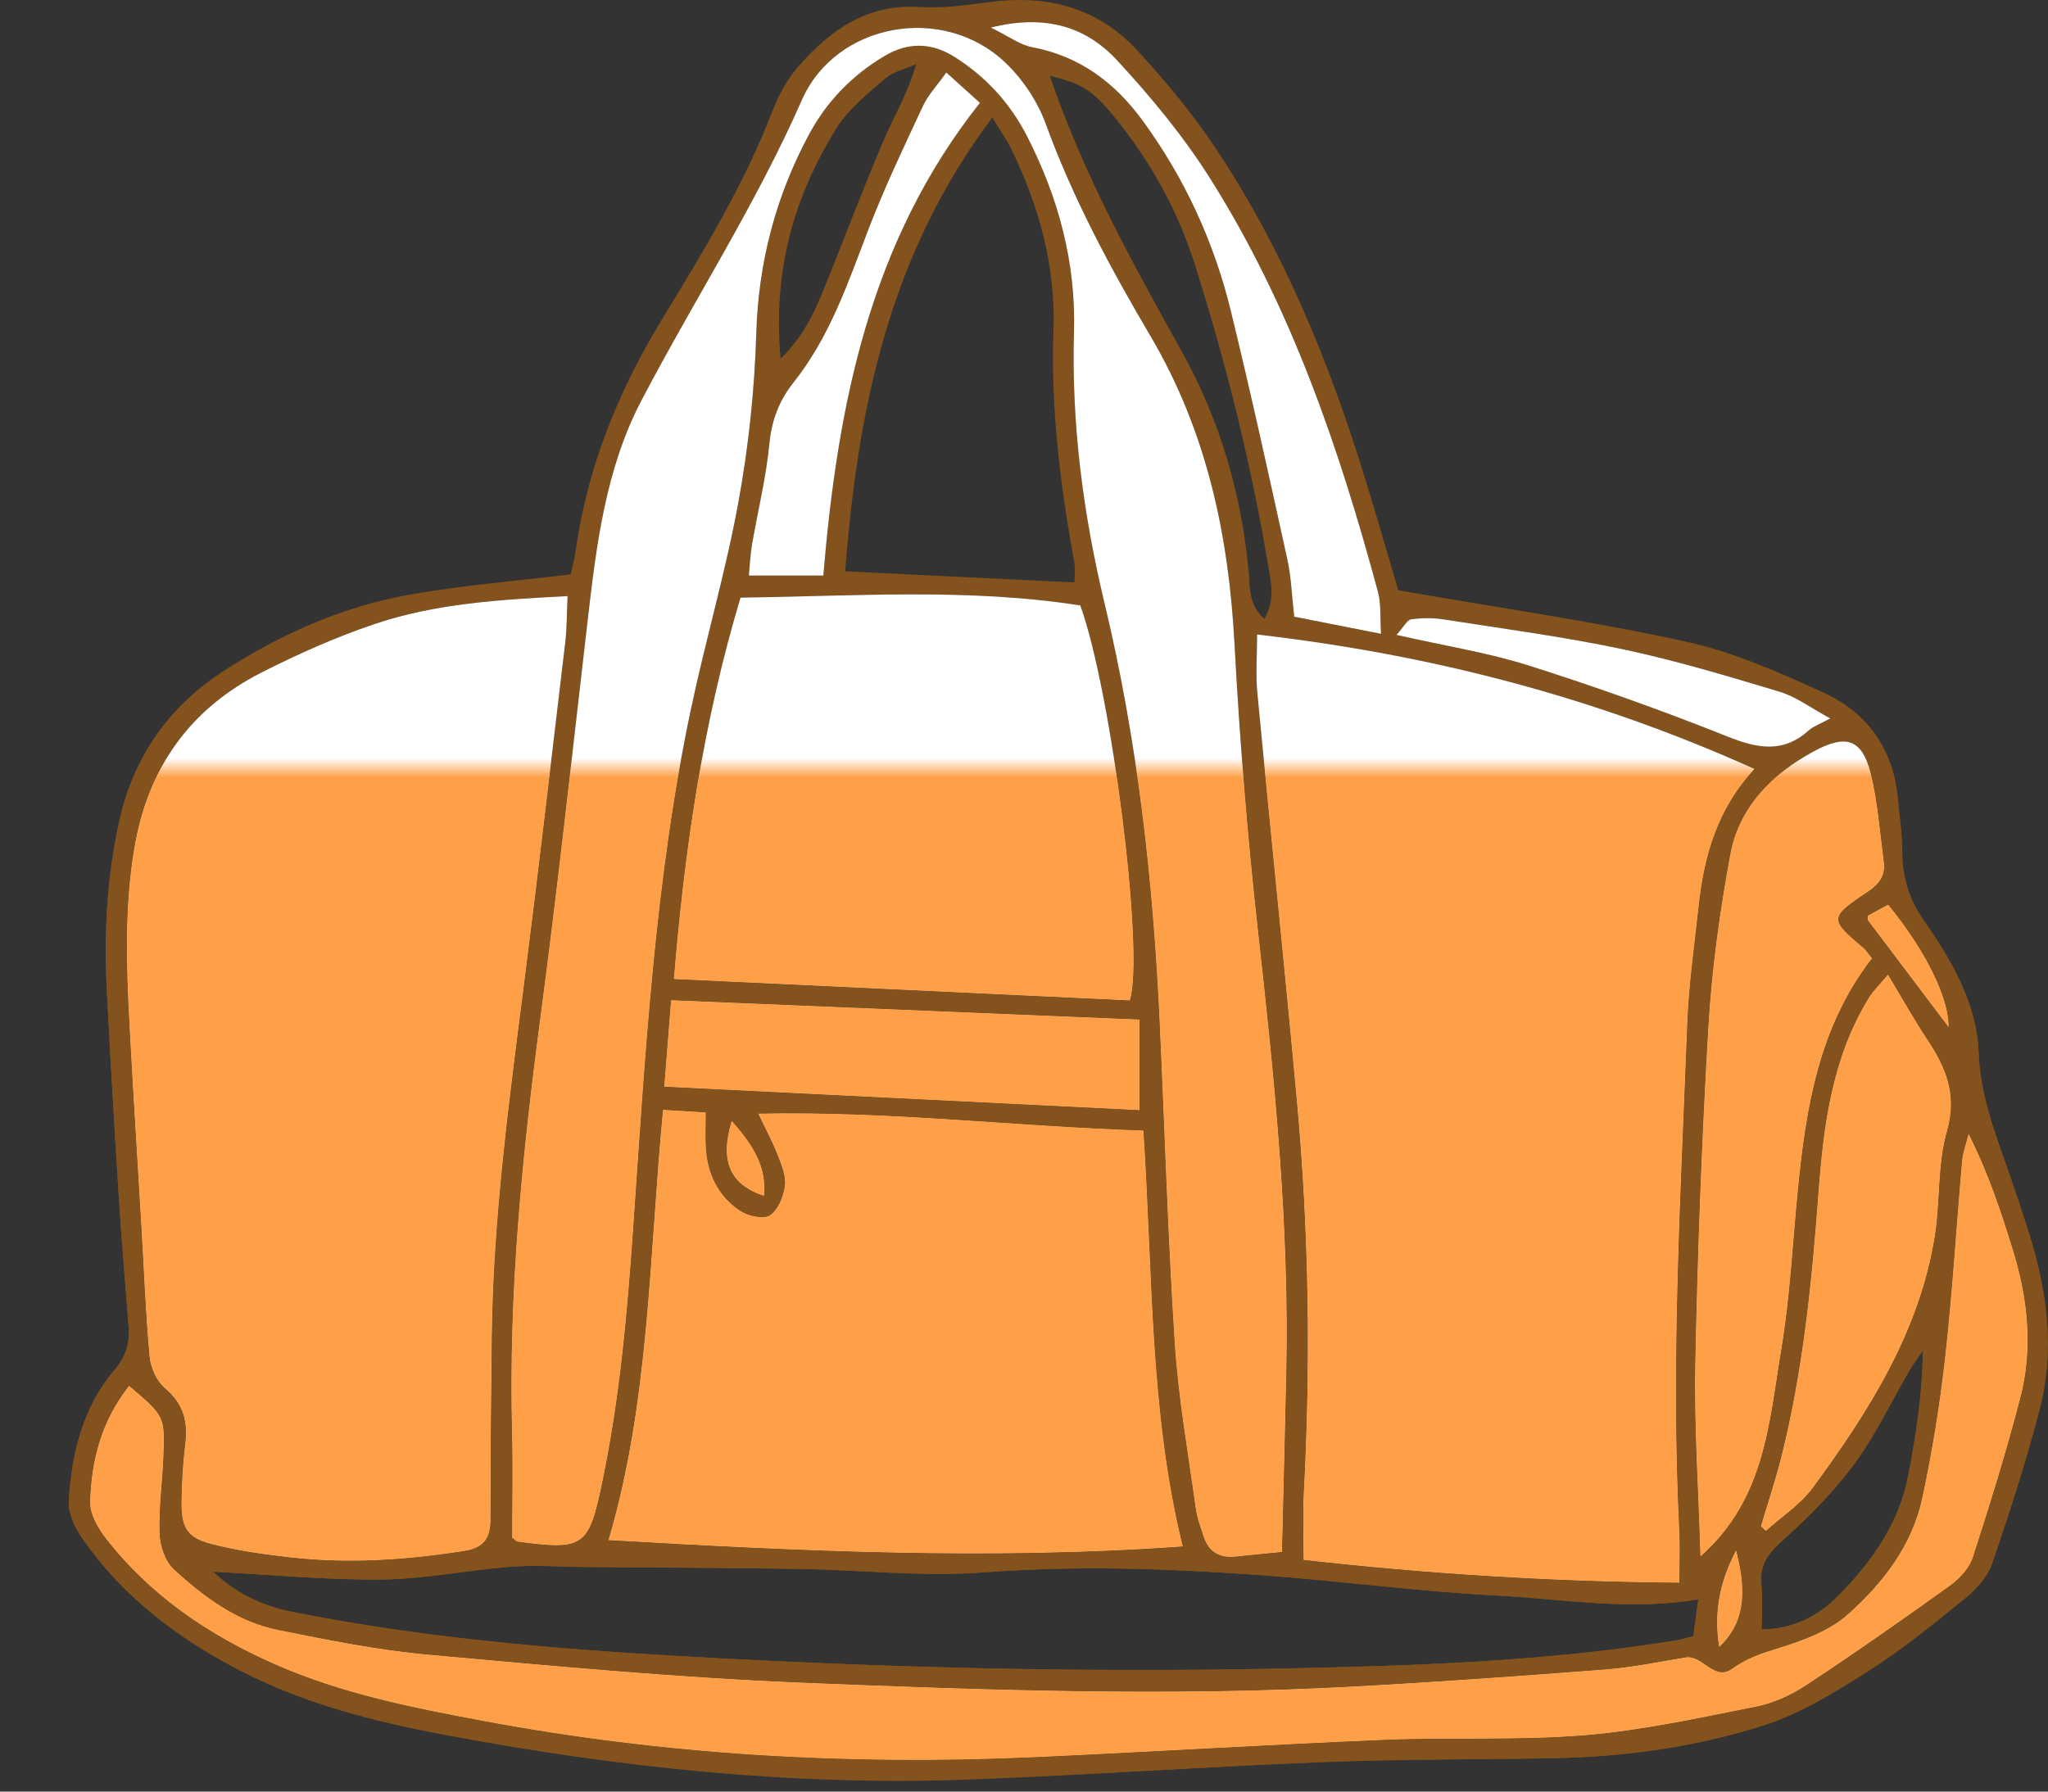 <svg width="104" height="91" viewBox="0 0 104 91" fill="none" xmlns="http://www.w3.org/2000/svg">
<rect x="0" y="0" width="104" height="91" fill="#333333" stroke="none"/>
<g clip-path="url(#clip0_1235_4389)">
<path d="M71.006 29.984C70.502 28.28 69.953 26.363 69.368 24.454C67.561 18.554 65.254 12.865 61.843 7.696C60.642 5.875 59.233 4.166 57.753 2.559C55.733 0.366 53.124 -0.292 50.197 0.112C49.035 0.272 47.847 0.429 46.687 0.356C44.026 0.187 42.152 1.536 40.54 3.378C39.973 4.024 39.532 4.837 39.222 5.644C37.774 9.416 35.672 12.842 33.59 16.265C31.374 19.912 29.823 23.757 29.232 27.986C29.172 28.411 29.055 28.827 28.982 29.172C26.166 29.518 23.416 29.73 20.716 30.22C17.352 30.829 14.247 32.216 11.379 34.066C8.571 35.878 6.785 38.415 6.052 41.734C5.423 44.583 5.275 47.444 5.425 50.333C5.605 53.838 5.815 57.342 6.037 60.845C6.177 63.033 6.364 65.22 6.533 67.406C6.598 68.248 6.382 68.915 5.794 69.612C4.195 71.503 3.634 73.838 3.493 76.248C3.457 76.859 3.797 77.579 4.162 78.11C6.203 81.072 8.983 83.183 12.146 84.826C15.467 86.551 19.053 87.454 22.698 88.135C31.476 89.776 40.322 90.729 49.266 90.386C55.218 90.159 61.164 89.74 67.116 89.503C71.003 89.348 74.896 89.374 78.787 89.306C82.444 89.243 86.065 88.752 89.534 87.644C91.411 87.045 93.169 85.963 94.849 84.894C96.588 83.789 98.201 82.474 99.804 81.171C100.368 80.713 100.931 80.084 101.159 79.418C102.051 76.814 102.901 74.189 103.59 71.524C104.349 68.594 103.967 65.669 103.084 62.806C102.716 61.608 102.313 60.419 101.898 59.236C101.239 57.355 100.553 55.536 100.476 53.455C100.385 50.969 99.099 48.771 97.695 46.759C96.931 45.664 96.603 44.562 96.598 43.269C96.594 42.332 96.451 41.395 96.359 40.459C96.118 37.989 94.792 36.186 92.617 35.187C90.351 34.148 88.015 33.114 85.597 32.586C80.834 31.544 75.996 30.851 71.003 29.981L71.006 29.984ZM85.278 80.386C78.767 80.332 72.565 79.941 66.2 79.228C66.2 77.97 66.151 76.913 66.208 75.862C66.562 69.214 66.466 62.572 65.86 55.944C65.226 49.018 64.503 42.103 63.845 35.179C63.757 34.263 63.834 33.332 63.834 32.227C72.635 33.246 80.974 35.394 89.09 39.058C87.186 41.109 86.528 43.502 86.253 46.034C86.037 48.026 85.753 50.017 85.675 52.017C85.347 60.599 84.838 69.178 85.272 77.774C85.312 78.567 85.277 79.361 85.277 80.386H85.278ZM28.822 30.278C28.775 31.258 28.785 31.943 28.706 32.619C28.02 38.402 27.349 44.185 26.611 49.962C25.849 55.927 25.041 61.888 24.97 67.915C24.932 70.985 24.903 74.057 24.905 77.127C24.905 78.081 24.615 78.607 23.572 78.773C20.646 79.234 17.716 79.432 14.77 79.103C13.405 78.95 12.03 78.757 10.703 78.412C9.515 78.103 9.208 77.579 9.221 76.341C9.23 75.34 9.287 74.333 9.411 73.341C9.554 72.197 9.312 71.292 8.379 70.507C7.961 70.156 7.653 69.481 7.601 68.923C7.394 66.682 7.31 64.428 7.176 62.178C6.977 58.803 6.756 55.427 6.577 52.05C6.416 49.046 6.315 46.057 6.827 43.051C7.521 38.968 9.655 35.996 13.303 34.144C15.14 33.212 17.043 32.365 18.993 31.704C22.092 30.655 25.338 30.457 28.822 30.276V30.278ZM26.013 78.099C26.013 76.383 26.053 74.578 26.006 72.775C25.818 65.726 26.507 58.748 27.433 51.77C28.332 44.996 29.068 38.201 29.854 31.412C30.296 27.599 30.772 23.777 32.578 20.329C35.252 15.224 38.392 10.374 40.724 5.072C42.446 1.157 47.898 0.163 51.063 3.186C51.939 4.023 52.69 5.148 53.104 6.286C54.487 10.082 56.393 13.62 58.426 17.071C61.282 21.922 62.391 27.156 62.69 32.69C62.953 37.574 63.343 42.455 63.886 47.316C64.723 54.803 65.486 62.287 65.317 69.836C65.251 72.827 65.171 75.816 65.098 78.822C64.207 78.911 63.465 78.989 62.722 79.06C61.931 79.138 61.378 78.822 61.13 78.052C60.975 77.576 60.792 77.096 60.724 76.606C60.34 73.812 59.84 71.024 59.658 68.215C59.305 62.77 59.144 57.313 58.891 51.861C58.557 44.707 57.766 37.614 56.089 30.632C55.002 26.106 54.404 21.519 54.539 16.84C54.64 13.323 53.744 10.006 52.136 6.882C51.284 5.228 50.066 3.901 48.492 2.902C47.319 2.158 46.132 2.125 44.937 2.832C43.28 3.813 41.98 5.15 41.07 6.851C39.386 10.001 38.517 13.333 38.406 16.934C38.319 19.805 38.01 22.695 37.496 25.52C36.858 29.03 35.842 32.469 35.1 35.962C33.246 44.704 32.763 53.606 32.145 62.487C31.85 66.747 31.47 70.987 30.605 75.173C29.9 78.584 29.685 78.753 26.273 78.297C26.219 78.29 26.174 78.222 26.015 78.097L26.013 78.099ZM30.901 78.224C32.989 71.139 32.956 63.78 33.668 56.377C34.466 56.426 35.122 56.465 35.833 56.509C35.833 57.196 35.805 57.752 35.837 58.304C35.919 59.63 36.465 60.759 37.563 61.496C37.971 61.771 38.767 61.953 39.095 61.735C39.518 61.456 39.799 60.751 39.861 60.197C39.918 59.677 39.654 59.098 39.451 58.577C39.209 57.953 38.884 57.36 38.507 56.571C45.142 56.431 51.53 57.214 58.057 57.43C58.54 64.622 58.366 71.695 60.056 78.545C50.212 79.249 40.641 78.783 30.898 78.225L30.901 78.224ZM54.861 30.754C56.44 35.109 58.137 48.463 57.37 50.812C49.732 50.453 42.064 50.092 34.222 49.723C34.767 43.12 35.694 36.726 37.602 30.354C43.431 30.281 49.169 29.86 54.861 30.754ZM6.557 70.392C8.358 71.93 8.374 71.932 8.298 73.951C8.247 75.264 8.056 76.576 8.101 77.883C8.122 78.508 8.382 79.299 8.821 79.704C10.347 81.112 12.037 82.371 14.125 82.792C16.643 83.299 19.178 83.812 21.731 84.044C28.039 84.616 34.354 85.207 40.678 85.466C50.02 85.848 59.375 86.171 68.726 85.664C72.985 85.433 77.24 85.13 81.492 84.8C82.864 84.694 84.224 84.415 85.584 84.187C86.477 84.038 87.036 85.433 87.981 84.749C88.707 84.222 89.482 83.971 90.327 83.71C91.557 83.33 92.883 82.846 93.821 82.015C95.611 80.43 97.105 78.493 97.621 76.081C98.132 73.698 98.52 71.279 98.79 68.857C99.155 65.57 99.35 62.265 99.641 58.97C99.682 58.509 99.857 58.06 99.971 57.605C100.962 59.563 101.629 61.566 102.244 63.584C102.99 66.025 103.239 68.527 102.59 71.013C101.88 73.737 101.047 76.43 100.176 79.109C99.997 79.658 99.503 80.188 99.017 80.537C96.625 82.256 94.212 83.947 91.754 85.568C90.982 86.077 90.078 86.499 89.18 86.678C86.294 87.251 83.398 87.89 80.475 88.132C77.105 88.411 73.697 88.224 70.312 88.364C64.357 88.611 58.408 88.981 52.453 89.248C43.077 89.668 33.761 89.129 24.524 87.402C20.945 86.733 17.378 86.025 14.018 84.551C10.631 83.066 7.635 81.049 5.353 78.1C4.957 77.589 4.564 76.882 4.581 76.278C4.645 74.193 5.132 72.198 6.559 70.389L6.557 70.392ZM85.988 83.11C85.641 83.196 85.405 83.271 85.163 83.312C78.458 84.413 71.679 84.615 64.913 84.753C54.749 84.961 44.589 84.699 34.435 84.114C27.852 83.734 21.305 83.165 14.83 81.869C13.285 81.561 11.98 80.927 10.823 79.832C13.775 79.983 16.587 80.259 19.395 80.228C21.572 80.204 23.743 79.748 25.924 79.579C27.165 79.483 28.423 79.582 29.672 79.592C33.309 79.623 36.947 79.632 40.582 79.689C43.715 79.739 46.866 80.1 49.973 79.865C54.685 79.505 59.365 79.671 64.05 80.007C68.046 80.293 72.023 80.839 76.022 81.042C79.371 81.211 82.719 81.833 86.245 81.234C86.149 81.926 86.068 82.517 85.987 83.11H85.988ZM95.059 48.677C92.345 52.184 91.702 56.314 91.291 60.517C91.029 63.194 90.901 65.895 90.457 68.543C89.838 72.236 89.651 76.144 86.356 79.047C86.256 75.681 86.027 72.445 86.094 69.218C86.209 63.524 86.421 57.83 86.759 52.144C86.932 49.22 87.335 46.292 87.87 43.41C88.319 40.993 89.968 39.328 92.097 38.168C93.759 37.262 94.575 37.539 95.005 39.32C95.356 40.771 95.462 42.28 95.66 43.766C95.751 44.457 95.447 44.892 94.844 45.293C92.872 46.611 92.891 46.684 94.651 48.175C94.745 48.255 94.81 48.367 95.062 48.677H95.059ZM50.394 5.97C50.862 6.744 51.151 7.147 51.364 7.587C52.774 10.503 53.618 13.565 53.497 16.822C53.351 20.789 53.852 24.688 54.555 28.576C54.615 28.912 54.563 29.267 54.563 29.584C50.638 29.394 46.855 29.211 42.919 29.019C43.562 20.736 45.147 12.943 50.394 5.97ZM89.674 77.754C89.591 77.678 89.508 77.602 89.425 77.525C89.775 76.344 90.168 75.175 90.467 73.981C91.564 69.591 92.01 65.111 92.345 60.611C92.6 57.167 93.029 53.744 94.893 50.706C95.129 50.323 95.467 50.001 95.873 49.509C96.617 50.743 97.194 51.782 97.847 52.768C98.803 54.209 99.404 55.586 98.866 57.462C98.374 59.18 98.531 61.071 98.239 62.858C97.446 67.694 94.887 71.711 92.058 75.563C91.43 76.417 90.478 77.031 89.675 77.754H89.674ZM34.079 50.807C42.093 51.138 49.882 51.462 57.859 51.791V56.382C49.854 55.987 41.85 55.593 33.735 55.191C33.85 53.736 33.951 52.448 34.079 50.807ZM65.722 31.324C65.598 30.26 65.571 29.321 65.373 28.418C64.448 24.206 63.527 19.992 62.505 15.802C61.651 12.304 60.169 9.073 58.038 6.147C56.614 4.195 54.831 2.855 52.404 2.398C51.801 2.284 51.255 1.864 50.312 1.402C53.133 0.701 55.176 1.391 56.723 3.061C58.457 4.932 60.109 6.934 61.466 9.088C65.543 15.558 67.994 22.724 69.973 30.06C70.14 30.683 70.075 31.366 70.13 32.195C68.478 31.868 67.088 31.595 65.722 31.326V31.324ZM49.76 5.223C44.154 12.295 42.537 20.576 41.806 29.233H38.026C38.083 28.657 38.099 28.165 38.182 27.685C38.48 25.96 38.905 24.249 39.071 22.513C39.185 21.327 39.584 20.318 40.282 19.441C42.113 17.141 43.039 14.426 44.065 11.734C44.887 9.577 45.886 7.486 46.861 5.39C47.132 4.809 47.6 4.318 48.052 3.681C48.733 4.296 49.224 4.739 49.758 5.222L49.76 5.223ZM53.309 3.847C54.927 4.245 55.473 4.572 56.58 5.928C58.423 8.186 59.82 10.711 60.693 13.484C62.292 18.564 63.577 23.728 64.443 28.986C64.568 29.74 64.729 30.538 64.203 31.438C63.384 30.683 63.484 29.839 63.414 29.084C63.046 25.101 61.962 21.359 60.005 17.841C57.511 13.357 55.017 8.865 53.309 3.846V3.847ZM70.912 32.248C71.284 31.837 71.45 31.485 71.659 31.456C72.209 31.379 72.787 31.378 73.335 31.464C76.369 31.938 79.419 32.341 82.42 32.978C85.106 33.548 87.748 34.344 90.379 35.137C91.213 35.389 91.952 35.954 92.943 36.489C92.381 36.795 92.072 36.896 91.853 37.094C90.548 38.271 89.25 38.019 87.727 37.411C84.412 36.089 81.042 34.887 77.641 33.806C75.569 33.148 73.397 32.811 70.912 32.247V32.248ZM89.459 82.759C89.459 81.957 89.523 81.205 89.445 80.469C89.329 79.395 89.882 78.815 90.636 78.139C91.932 76.978 93.174 75.707 94.199 74.307C95.267 72.848 96.047 71.18 96.965 69.609C97.168 69.261 97.417 68.938 97.642 68.603C97.626 70.806 97.296 72.891 96.9 74.963C96.433 77.4 95.038 79.341 93.348 81.057C92.326 82.095 91.045 82.756 89.459 82.759ZM39.641 18.223C39.23 13.718 40.337 9.98 42.457 6.544C43.065 5.561 44.038 4.781 44.931 4.006C45.356 3.638 45.985 3.501 46.521 3.261C46.11 4.726 45.404 5.884 44.877 7.119C43.843 9.538 42.919 12.002 41.933 14.441C41.424 15.7 40.912 16.962 39.641 18.221V18.223ZM95.881 45.955C97.833 48.347 98.959 50.705 98.951 52.165C97.615 50.396 96.232 48.567 94.854 46.736C94.828 46.702 94.859 46.625 94.869 46.502C95.158 46.346 95.478 46.172 95.881 45.955ZM88.161 78.757C88.764 81.054 88.51 82.511 87.303 83.653C87.027 81.9 87.313 80.383 88.161 78.757ZM37.157 56.939C38.208 58.129 38.941 59.222 38.793 60.737C37.081 60.18 36.535 58.985 37.157 56.939Z" fill="#84521D"/>
<path d="M85.279 80.385C85.279 79.362 85.313 78.566 85.274 77.773C84.84 69.178 85.349 60.599 85.677 52.016C85.754 50.018 86.04 48.025 86.256 46.033C86.529 43.501 87.188 41.106 89.093 39.058C80.975 35.393 72.635 33.245 63.836 32.227C63.836 33.331 63.761 34.262 63.847 35.178C64.504 42.102 65.227 49.017 65.862 55.943C66.47 62.571 66.564 69.212 66.21 75.861C66.155 76.912 66.202 77.969 66.202 79.227C72.567 79.94 78.769 80.332 85.281 80.385H85.279Z" fill="white"/>
<path d="M28.823 30.277C25.339 30.458 22.093 30.656 18.994 31.705C17.044 32.367 15.141 33.213 13.303 34.145C9.655 35.997 7.523 38.968 6.828 43.053C6.318 46.056 6.418 49.047 6.578 52.051C6.758 55.428 6.977 58.804 7.177 62.179C7.31 64.428 7.395 66.683 7.601 68.924C7.653 69.482 7.962 70.157 8.38 70.508C9.312 71.293 9.555 72.198 9.412 73.341C9.288 74.334 9.231 75.341 9.221 76.342C9.208 77.578 9.516 78.105 10.703 78.413C12.029 78.758 13.404 78.951 14.771 79.104C17.717 79.433 20.646 79.235 23.573 78.774C24.616 78.61 24.907 78.083 24.905 77.128C24.904 74.058 24.933 70.986 24.971 67.916C25.042 61.889 25.85 55.928 26.612 49.963C27.349 44.186 28.019 38.403 28.706 32.62C28.786 31.944 28.778 31.259 28.823 30.279V30.277Z" fill="white"/>
<path d="M26.013 78.099C26.173 78.225 26.218 78.292 26.272 78.299C29.686 78.753 29.9 78.586 30.604 75.175C31.468 70.987 31.849 66.747 32.144 62.489C32.762 53.608 33.245 44.705 35.099 35.964C35.84 32.469 36.855 29.03 37.495 25.521C38.011 22.696 38.319 19.806 38.405 16.936C38.514 13.334 39.385 10.002 41.069 6.853C41.979 5.152 43.277 3.815 44.936 2.834C46.13 2.127 47.318 2.158 48.491 2.903C50.064 3.902 51.283 5.23 52.135 6.883C53.743 10.006 54.639 13.325 54.538 16.842C54.403 21.52 55.003 26.108 56.088 30.634C57.765 37.616 58.556 44.709 58.889 51.863C59.143 57.315 59.304 62.772 59.657 68.217C59.839 71.026 60.339 73.813 60.722 76.607C60.789 77.1 60.974 77.577 61.129 78.053C61.377 78.823 61.928 79.14 62.721 79.062C63.464 78.989 64.206 78.913 65.097 78.823C65.17 75.818 65.25 72.829 65.316 69.838C65.485 62.291 64.722 54.806 63.885 47.318C63.342 42.459 62.952 37.575 62.689 32.692C62.39 27.157 61.281 21.923 58.425 17.072C56.392 13.622 54.486 10.085 53.103 6.287C52.689 5.15 51.94 4.026 51.062 3.188C47.897 0.164 42.445 1.159 40.722 5.074C38.391 10.376 35.251 15.225 32.577 20.331C30.77 23.778 30.295 27.602 29.853 31.414C29.065 38.202 28.331 44.998 27.432 51.772C26.507 58.748 25.817 65.728 26.005 72.777C26.054 74.58 26.012 76.386 26.012 78.1L26.013 78.099Z" fill="white"/>
<path d="M30.901 78.223C40.645 78.78 50.216 79.246 60.06 78.543C58.37 71.694 58.544 64.619 58.061 57.428C51.533 57.213 45.146 56.43 38.511 56.568C38.888 57.358 39.213 57.951 39.455 58.575C39.657 59.096 39.922 59.674 39.865 60.194C39.803 60.747 39.522 61.453 39.099 61.733C38.771 61.949 37.975 61.768 37.567 61.494C36.468 60.756 35.922 59.627 35.841 58.302C35.807 57.749 35.836 57.194 35.836 56.507C35.128 56.464 34.471 56.424 33.672 56.375C32.96 63.776 32.993 71.137 30.905 78.221L30.901 78.223Z" fill="white"/>
<path d="M54.861 30.753C49.169 29.858 43.43 30.281 37.603 30.354C35.695 36.727 34.767 43.119 34.223 49.723C42.065 50.092 49.735 50.452 57.37 50.811C58.137 48.462 56.441 35.109 54.861 30.753Z" fill="white"/>
<path d="M6.558 70.392C5.131 72.203 4.644 74.196 4.58 76.281C4.562 76.885 4.956 77.591 5.352 78.103C7.633 81.053 10.63 83.069 14.016 84.554C17.378 86.028 20.945 86.736 24.523 87.405C33.76 89.132 43.075 89.671 52.451 89.251C58.405 88.983 64.356 88.614 70.311 88.367C73.698 88.227 77.103 88.412 80.474 88.135C83.397 87.892 86.293 87.254 89.179 86.681C90.079 86.502 90.982 86.08 91.752 85.571C94.211 83.95 96.624 82.259 99.016 80.54C99.502 80.191 99.996 79.661 100.175 79.112C101.044 76.433 101.878 73.74 102.589 71.016C103.238 68.53 102.989 66.028 102.243 63.587C101.627 61.569 100.959 59.566 99.97 57.608C99.856 58.063 99.681 58.512 99.64 58.973C99.349 62.267 99.154 65.573 98.788 68.86C98.519 71.282 98.13 73.701 97.62 76.084C97.103 78.498 95.61 80.433 93.819 82.018C92.882 82.848 91.556 83.332 90.326 83.713C89.481 83.974 88.706 84.224 87.979 84.752C87.035 85.438 86.478 84.041 85.582 84.19C84.222 84.418 82.862 84.697 81.491 84.803C77.238 85.132 72.984 85.436 68.725 85.667C59.374 86.174 50.019 85.85 40.677 85.469C34.351 85.21 28.036 84.619 21.73 84.047C19.177 83.815 16.642 83.302 14.124 82.795C12.036 82.374 10.347 81.115 8.82 79.707C8.381 79.302 8.121 78.511 8.1 77.885C8.054 76.579 8.248 75.265 8.296 73.954C8.373 71.933 8.357 71.933 6.556 70.395L6.558 70.392Z" fill="white"/>
<path d="M95.059 48.677C94.808 48.367 94.743 48.254 94.648 48.175C92.888 46.685 92.869 46.61 94.842 45.293C95.445 44.89 95.749 44.456 95.657 43.766C95.461 42.279 95.354 40.77 95.003 39.32C94.572 37.539 93.756 37.261 92.094 38.168C89.967 39.328 88.316 40.991 87.867 43.41C87.333 46.292 86.93 49.219 86.756 52.144C86.42 57.828 86.207 63.523 86.091 69.217C86.026 72.445 86.254 75.679 86.353 79.047C89.648 76.144 89.835 72.234 90.454 68.543C90.898 65.895 91.026 63.195 91.288 60.516C91.699 56.314 92.343 52.184 95.056 48.677H95.059Z" fill="white"/>
<path d="M89.674 77.754C90.477 77.03 91.431 76.415 92.056 75.563C94.884 71.711 97.443 67.694 98.238 62.857C98.53 61.07 98.373 59.178 98.865 57.462C99.403 55.586 98.802 54.209 97.846 52.768C97.191 51.782 96.616 50.743 95.872 49.509C95.464 50.001 95.126 50.321 94.892 50.706C93.03 53.744 92.601 57.165 92.344 60.611C92.009 65.111 91.564 69.591 90.466 73.98C90.167 75.174 89.773 76.344 89.424 77.525C89.507 77.601 89.59 77.678 89.673 77.754H89.674Z" fill="white"/>
<path d="M34.08 50.807C33.95 52.447 33.849 53.736 33.735 55.191C41.85 55.592 49.856 55.987 57.859 56.382V51.791C49.883 51.461 42.094 51.138 34.08 50.807Z" fill="white"/>
<path d="M65.722 31.324C67.089 31.593 68.48 31.868 70.131 32.193C70.077 31.364 70.142 30.68 69.973 30.058C67.994 22.722 65.544 15.556 61.467 9.086C60.11 6.932 58.456 4.93 56.723 3.059C55.176 1.389 53.134 0.698 50.313 1.4C51.255 1.862 51.801 2.282 52.404 2.396C54.83 2.854 56.614 4.193 58.038 6.145C60.17 9.071 61.652 12.302 62.505 15.8C63.527 19.989 64.448 24.203 65.373 28.416C65.571 29.317 65.6 30.258 65.722 31.322V31.324Z" fill="white"/>
<path d="M49.761 5.223C49.226 4.74 48.734 4.297 48.054 3.683C47.603 4.319 47.135 4.81 46.863 5.392C45.888 7.487 44.889 9.578 44.067 11.735C43.04 14.427 42.115 17.142 40.284 19.442C39.585 20.319 39.187 21.328 39.073 22.514C38.906 24.25 38.48 25.961 38.184 27.686C38.102 28.166 38.084 28.658 38.028 29.235H41.808C42.539 20.578 44.156 12.294 49.762 5.224L49.761 5.223Z" fill="white"/>
<path d="M70.913 32.248C73.399 32.812 75.572 33.15 77.642 33.808C81.044 34.888 84.415 36.09 87.728 37.413C89.249 38.02 90.549 38.272 91.853 37.096C92.073 36.898 92.382 36.797 92.944 36.49C91.953 35.956 91.213 35.39 90.38 35.138C87.747 34.344 85.107 33.55 82.421 32.979C79.419 32.343 76.369 31.94 73.335 31.465C72.786 31.379 72.208 31.381 71.66 31.457C71.451 31.486 71.287 31.837 70.913 32.25V32.248Z" fill="white"/>
<path d="M95.882 45.954C95.479 46.172 95.157 46.346 94.869 46.502C94.859 46.625 94.83 46.701 94.855 46.736C96.233 48.568 97.614 50.395 98.951 52.165C98.961 50.704 97.835 48.347 95.882 45.954Z" fill="white"/>
<path d="M88.161 78.756C87.313 80.38 87.027 81.899 87.303 83.652C88.511 82.51 88.764 81.055 88.161 78.756Z" fill="white"/>
<path d="M37.158 56.94C36.535 58.985 37.081 60.18 38.794 60.738C38.942 59.222 38.209 58.127 37.158 56.94Z" fill="white"/>
</g>
<mask id="mask0_1235_4389" style="mask-type:alpha" maskUnits="userSpaceOnUse" x="0" y="39" width="104" height="51">
<rect y="39" width="104" height="51" fill="#D9D9D9"/>
</mask>
<g mask="url(#mask0_1235_4389)">
<g clip-path="url(#clip1_1235_4389)">
<path d="M71.006 29.984C70.502 28.28 69.953 26.363 69.368 24.454C67.561 18.554 65.254 12.865 61.843 7.696C60.642 5.875 59.233 4.166 57.753 2.559C55.733 0.366 53.124 -0.292 50.197 0.112C49.035 0.272 47.847 0.429 46.687 0.356C44.026 0.187 42.152 1.536 40.54 3.378C39.973 4.024 39.532 4.837 39.222 5.644C37.774 9.416 35.672 12.842 33.59 16.265C31.374 19.912 29.823 23.757 29.232 27.986C29.172 28.411 29.055 28.827 28.982 29.172C26.166 29.518 23.416 29.73 20.716 30.22C17.352 30.829 14.247 32.216 11.379 34.066C8.571 35.878 6.785 38.415 6.052 41.734C5.423 44.583 5.275 47.444 5.425 50.333C5.605 53.838 5.815 57.342 6.037 60.845C6.177 63.033 6.364 65.22 6.533 67.406C6.598 68.248 6.382 68.915 5.794 69.612C4.195 71.503 3.634 73.838 3.493 76.248C3.457 76.859 3.797 77.579 4.162 78.11C6.203 81.072 8.983 83.183 12.146 84.826C15.467 86.551 19.053 87.454 22.698 88.135C31.476 89.776 40.322 90.729 49.266 90.386C55.218 90.159 61.164 89.74 67.116 89.503C71.003 89.348 74.896 89.374 78.787 89.306C82.444 89.243 86.065 88.752 89.534 87.644C91.411 87.045 93.169 85.963 94.849 84.894C96.588 83.789 98.201 82.474 99.804 81.171C100.368 80.713 100.931 80.084 101.159 79.418C102.051 76.814 102.901 74.189 103.59 71.524C104.349 68.594 103.967 65.669 103.084 62.806C102.716 61.608 102.313 60.419 101.898 59.236C101.239 57.355 100.553 55.536 100.476 53.455C100.385 50.969 99.099 48.771 97.695 46.759C96.931 45.664 96.603 44.562 96.598 43.269C96.594 42.332 96.451 41.395 96.359 40.459C96.118 37.989 94.792 36.186 92.617 35.187C90.351 34.148 88.015 33.114 85.597 32.586C80.834 31.544 75.996 30.851 71.003 29.981L71.006 29.984ZM85.278 80.386C78.767 80.332 72.565 79.941 66.2 79.228C66.2 77.97 66.151 76.913 66.208 75.862C66.562 69.214 66.466 62.572 65.86 55.944C65.226 49.018 64.503 42.103 63.845 35.179C63.757 34.263 63.834 33.332 63.834 32.227C72.635 33.246 80.974 35.394 89.09 39.058C87.186 41.109 86.528 43.502 86.253 46.034C86.037 48.026 85.753 50.017 85.675 52.017C85.347 60.599 84.838 69.178 85.272 77.774C85.312 78.567 85.277 79.361 85.277 80.386H85.278ZM28.822 30.278C28.775 31.258 28.785 31.943 28.706 32.619C28.02 38.402 27.349 44.185 26.611 49.962C25.849 55.927 25.041 61.888 24.97 67.915C24.932 70.985 24.903 74.057 24.905 77.127C24.905 78.081 24.615 78.607 23.572 78.773C20.646 79.234 17.716 79.432 14.77 79.103C13.405 78.95 12.03 78.757 10.703 78.412C9.515 78.103 9.208 77.579 9.221 76.341C9.23 75.34 9.287 74.333 9.411 73.341C9.554 72.197 9.312 71.292 8.379 70.507C7.961 70.156 7.653 69.481 7.601 68.923C7.394 66.682 7.31 64.428 7.176 62.178C6.977 58.803 6.756 55.427 6.577 52.05C6.416 49.046 6.315 46.057 6.827 43.051C7.521 38.968 9.655 35.996 13.303 34.144C15.14 33.212 17.043 32.365 18.993 31.704C22.092 30.655 25.338 30.457 28.822 30.276V30.278ZM26.013 78.099C26.013 76.383 26.053 74.578 26.006 72.775C25.818 65.726 26.507 58.748 27.433 51.77C28.332 44.996 29.068 38.201 29.854 31.412C30.296 27.599 30.772 23.777 32.578 20.329C35.252 15.224 38.392 10.374 40.724 5.072C42.446 1.157 47.898 0.163 51.063 3.186C51.939 4.023 52.69 5.148 53.104 6.286C54.487 10.082 56.393 13.62 58.426 17.071C61.282 21.922 62.391 27.156 62.69 32.69C62.953 37.574 63.343 42.455 63.886 47.316C64.723 54.803 65.486 62.287 65.317 69.836C65.251 72.827 65.171 75.816 65.098 78.822C64.207 78.911 63.465 78.989 62.722 79.06C61.931 79.138 61.378 78.822 61.13 78.052C60.975 77.576 60.792 77.096 60.724 76.606C60.34 73.812 59.84 71.024 59.658 68.215C59.305 62.77 59.144 57.313 58.891 51.861C58.557 44.707 57.766 37.614 56.089 30.632C55.002 26.106 54.404 21.519 54.539 16.84C54.64 13.323 53.744 10.006 52.136 6.882C51.284 5.228 50.066 3.901 48.492 2.902C47.319 2.158 46.132 2.125 44.937 2.832C43.28 3.813 41.98 5.15 41.07 6.851C39.386 10.001 38.517 13.333 38.406 16.934C38.319 19.805 38.01 22.695 37.496 25.52C36.858 29.03 35.842 32.469 35.1 35.962C33.246 44.704 32.763 53.606 32.145 62.487C31.85 66.747 31.47 70.987 30.605 75.173C29.9 78.584 29.685 78.753 26.273 78.297C26.219 78.29 26.174 78.222 26.015 78.097L26.013 78.099ZM30.901 78.224C32.989 71.139 32.956 63.78 33.668 56.377C34.466 56.426 35.122 56.465 35.833 56.509C35.833 57.196 35.805 57.752 35.837 58.304C35.919 59.63 36.465 60.759 37.563 61.496C37.971 61.771 38.767 61.953 39.095 61.735C39.518 61.456 39.799 60.751 39.861 60.197C39.918 59.677 39.654 59.098 39.451 58.577C39.209 57.953 38.884 57.36 38.507 56.571C45.142 56.431 51.53 57.214 58.057 57.43C58.54 64.622 58.366 71.695 60.056 78.545C50.212 79.249 40.641 78.783 30.898 78.225L30.901 78.224ZM54.861 30.754C56.44 35.109 58.137 48.463 57.37 50.812C49.732 50.453 42.064 50.092 34.222 49.723C34.767 43.12 35.694 36.726 37.602 30.354C43.431 30.281 49.169 29.86 54.861 30.754ZM6.557 70.392C8.358 71.93 8.374 71.932 8.298 73.951C8.247 75.264 8.056 76.576 8.101 77.883C8.122 78.508 8.382 79.299 8.821 79.704C10.347 81.112 12.037 82.371 14.125 82.792C16.643 83.299 19.178 83.812 21.731 84.044C28.039 84.616 34.354 85.207 40.678 85.466C50.02 85.848 59.375 86.171 68.726 85.664C72.985 85.433 77.24 85.13 81.492 84.8C82.864 84.694 84.224 84.415 85.584 84.187C86.477 84.038 87.036 85.433 87.981 84.749C88.707 84.222 89.482 83.971 90.327 83.71C91.557 83.33 92.883 82.846 93.821 82.015C95.611 80.43 97.105 78.493 97.621 76.081C98.132 73.698 98.52 71.279 98.79 68.857C99.155 65.57 99.35 62.265 99.641 58.97C99.682 58.509 99.857 58.06 99.971 57.605C100.962 59.563 101.629 61.566 102.244 63.584C102.99 66.025 103.239 68.527 102.59 71.013C101.88 73.737 101.047 76.43 100.176 79.109C99.997 79.658 99.503 80.188 99.017 80.537C96.625 82.256 94.212 83.947 91.754 85.568C90.982 86.077 90.078 86.499 89.18 86.678C86.294 87.251 83.398 87.89 80.475 88.132C77.105 88.411 73.697 88.224 70.312 88.364C64.357 88.611 58.408 88.981 52.453 89.248C43.077 89.668 33.761 89.129 24.524 87.402C20.945 86.733 17.378 86.025 14.018 84.551C10.631 83.066 7.635 81.049 5.353 78.1C4.957 77.589 4.564 76.882 4.581 76.278C4.645 74.193 5.132 72.198 6.559 70.389L6.557 70.392ZM85.988 83.11C85.641 83.196 85.405 83.271 85.163 83.312C78.458 84.413 71.679 84.615 64.913 84.753C54.749 84.961 44.589 84.699 34.435 84.114C27.852 83.734 21.305 83.165 14.83 81.869C13.285 81.561 11.98 80.927 10.823 79.832C13.775 79.983 16.587 80.259 19.395 80.228C21.572 80.204 23.743 79.748 25.924 79.579C27.165 79.483 28.423 79.582 29.672 79.592C33.309 79.623 36.947 79.632 40.582 79.689C43.715 79.739 46.866 80.1 49.973 79.865C54.685 79.505 59.365 79.671 64.05 80.007C68.046 80.293 72.023 80.839 76.022 81.042C79.371 81.211 82.719 81.833 86.245 81.234C86.149 81.926 86.068 82.517 85.987 83.11H85.988ZM95.059 48.677C92.345 52.184 91.702 56.314 91.291 60.517C91.029 63.194 90.901 65.895 90.457 68.543C89.838 72.236 89.651 76.144 86.356 79.047C86.256 75.681 86.027 72.445 86.094 69.218C86.209 63.524 86.421 57.83 86.759 52.144C86.932 49.22 87.335 46.292 87.87 43.41C88.319 40.993 89.968 39.328 92.097 38.168C93.759 37.262 94.575 37.539 95.005 39.32C95.356 40.771 95.462 42.28 95.66 43.766C95.751 44.457 95.447 44.892 94.844 45.293C92.872 46.611 92.891 46.684 94.651 48.175C94.745 48.255 94.81 48.367 95.062 48.677H95.059ZM50.394 5.97C50.862 6.744 51.151 7.147 51.364 7.587C52.774 10.503 53.618 13.565 53.497 16.822C53.351 20.789 53.852 24.688 54.555 28.576C54.615 28.912 54.563 29.267 54.563 29.584C50.638 29.394 46.855 29.211 42.919 29.019C43.562 20.736 45.147 12.943 50.394 5.97ZM89.674 77.754C89.591 77.678 89.508 77.602 89.425 77.525C89.775 76.344 90.168 75.175 90.467 73.981C91.564 69.591 92.01 65.111 92.345 60.611C92.6 57.167 93.029 53.744 94.893 50.706C95.129 50.323 95.467 50.001 95.873 49.509C96.617 50.743 97.194 51.782 97.847 52.768C98.803 54.209 99.404 55.586 98.866 57.462C98.374 59.18 98.531 61.071 98.239 62.858C97.446 67.694 94.887 71.711 92.058 75.563C91.43 76.417 90.478 77.031 89.675 77.754H89.674ZM34.079 50.807C42.093 51.138 49.882 51.462 57.859 51.791V56.382C49.854 55.987 41.85 55.593 33.735 55.191C33.85 53.736 33.951 52.448 34.079 50.807ZM65.722 31.324C65.598 30.26 65.571 29.321 65.373 28.418C64.448 24.206 63.527 19.992 62.505 15.802C61.651 12.304 60.169 9.073 58.038 6.147C56.614 4.195 54.831 2.855 52.404 2.398C51.801 2.284 51.255 1.864 50.312 1.402C53.133 0.701 55.176 1.391 56.723 3.061C58.457 4.932 60.109 6.934 61.466 9.088C65.543 15.558 67.994 22.724 69.973 30.06C70.14 30.683 70.075 31.366 70.13 32.195C68.478 31.868 67.088 31.595 65.722 31.326V31.324ZM49.76 5.223C44.154 12.295 42.537 20.576 41.806 29.233H38.026C38.083 28.657 38.099 28.165 38.182 27.685C38.48 25.96 38.905 24.249 39.071 22.513C39.185 21.327 39.584 20.318 40.282 19.441C42.113 17.141 43.039 14.426 44.065 11.734C44.887 9.577 45.886 7.486 46.861 5.39C47.132 4.809 47.6 4.318 48.052 3.681C48.733 4.296 49.224 4.739 49.758 5.222L49.76 5.223ZM53.309 3.847C54.927 4.245 55.473 4.572 56.58 5.928C58.423 8.186 59.82 10.711 60.693 13.484C62.292 18.564 63.577 23.728 64.443 28.986C64.568 29.74 64.729 30.538 64.203 31.438C63.384 30.683 63.484 29.839 63.414 29.084C63.046 25.101 61.962 21.359 60.005 17.841C57.511 13.357 55.017 8.865 53.309 3.846V3.847ZM70.912 32.248C71.284 31.837 71.45 31.485 71.659 31.456C72.209 31.379 72.787 31.378 73.335 31.464C76.369 31.938 79.419 32.341 82.42 32.978C85.106 33.548 87.748 34.344 90.379 35.137C91.213 35.389 91.952 35.954 92.943 36.489C92.381 36.795 92.072 36.896 91.853 37.094C90.548 38.271 89.25 38.019 87.727 37.411C84.412 36.089 81.042 34.887 77.641 33.806C75.569 33.148 73.397 32.811 70.912 32.247V32.248ZM89.459 82.759C89.459 81.957 89.523 81.205 89.445 80.469C89.329 79.395 89.882 78.815 90.636 78.139C91.932 76.978 93.174 75.707 94.199 74.307C95.267 72.848 96.047 71.18 96.965 69.609C97.168 69.261 97.417 68.938 97.642 68.603C97.626 70.806 97.296 72.891 96.9 74.963C96.433 77.4 95.038 79.341 93.348 81.057C92.326 82.095 91.045 82.756 89.459 82.759ZM39.641 18.223C39.23 13.718 40.337 9.98 42.457 6.544C43.065 5.561 44.038 4.781 44.931 4.006C45.356 3.638 45.985 3.501 46.521 3.261C46.11 4.726 45.404 5.884 44.877 7.119C43.843 9.538 42.919 12.002 41.933 14.441C41.424 15.7 40.912 16.962 39.641 18.221V18.223ZM95.881 45.955C97.833 48.347 98.959 50.705 98.951 52.165C97.615 50.396 96.232 48.567 94.854 46.736C94.828 46.702 94.859 46.625 94.869 46.502C95.158 46.346 95.478 46.172 95.881 45.955ZM88.161 78.757C88.764 81.054 88.51 82.511 87.303 83.653C87.027 81.9 87.313 80.383 88.161 78.757ZM37.157 56.939C38.208 58.129 38.941 59.222 38.793 60.737C37.081 60.18 36.535 58.985 37.157 56.939Z" fill="#84521D"/>
<path d="M85.279 80.385C85.279 79.362 85.313 78.566 85.274 77.773C84.84 69.178 85.349 60.599 85.677 52.016C85.754 50.018 86.04 48.025 86.256 46.033C86.529 43.501 87.188 41.106 89.093 39.058C80.975 35.393 72.635 33.245 63.836 32.227C63.836 33.331 63.761 34.262 63.847 35.178C64.504 42.102 65.227 49.017 65.862 55.943C66.47 62.571 66.564 69.212 66.21 75.861C66.155 76.912 66.202 77.969 66.202 79.227C72.567 79.94 78.769 80.332 85.281 80.385H85.279Z" fill="#FFA048"/>
<path d="M28.823 30.277C25.339 30.458 22.093 30.656 18.994 31.705C17.044 32.367 15.141 33.213 13.303 34.145C9.655 35.997 7.523 38.968 6.828 43.053C6.318 46.056 6.418 49.047 6.578 52.051C6.758 55.428 6.977 58.804 7.177 62.179C7.31 64.428 7.395 66.683 7.601 68.924C7.653 69.482 7.962 70.157 8.38 70.508C9.312 71.293 9.555 72.198 9.412 73.341C9.288 74.334 9.231 75.341 9.221 76.342C9.208 77.578 9.516 78.105 10.703 78.413C12.029 78.758 13.404 78.951 14.771 79.104C17.717 79.433 20.646 79.235 23.573 78.774C24.616 78.61 24.907 78.083 24.905 77.128C24.904 74.058 24.933 70.986 24.971 67.916C25.042 61.889 25.85 55.928 26.612 49.963C27.349 44.186 28.019 38.403 28.706 32.62C28.786 31.944 28.778 31.259 28.823 30.279V30.277Z" fill="#FFA048"/>
<path d="M26.013 78.099C26.173 78.225 26.218 78.292 26.272 78.299C29.686 78.753 29.9 78.586 30.604 75.175C31.468 70.987 31.849 66.747 32.144 62.489C32.762 53.608 33.245 44.705 35.099 35.964C35.84 32.469 36.855 29.03 37.495 25.521C38.011 22.696 38.319 19.806 38.405 16.936C38.514 13.334 39.385 10.002 41.069 6.853C41.979 5.152 43.277 3.815 44.936 2.834C46.13 2.127 47.318 2.158 48.491 2.903C50.064 3.902 51.283 5.23 52.135 6.883C53.743 10.006 54.639 13.325 54.538 16.842C54.403 21.52 55.003 26.108 56.088 30.634C57.765 37.616 58.556 44.709 58.889 51.863C59.143 57.315 59.304 62.772 59.657 68.217C59.839 71.026 60.339 73.813 60.722 76.607C60.789 77.1 60.974 77.577 61.129 78.053C61.377 78.823 61.928 79.14 62.721 79.062C63.464 78.989 64.206 78.913 65.097 78.823C65.17 75.818 65.25 72.829 65.316 69.838C65.485 62.291 64.722 54.806 63.885 47.318C63.342 42.459 62.952 37.575 62.689 32.692C62.39 27.157 61.281 21.923 58.425 17.072C56.392 13.622 54.486 10.085 53.103 6.287C52.689 5.15 51.94 4.026 51.062 3.188C47.897 0.164 42.445 1.159 40.722 5.074C38.391 10.376 35.251 15.225 32.577 20.331C30.77 23.778 30.295 27.602 29.853 31.414C29.065 38.202 28.331 44.998 27.432 51.772C26.507 58.748 25.817 65.728 26.005 72.777C26.054 74.58 26.012 76.386 26.012 78.1L26.013 78.099Z" fill="#FFA048"/>
<path d="M30.901 78.223C40.645 78.78 50.216 79.246 60.06 78.543C58.37 71.694 58.544 64.619 58.061 57.428C51.533 57.213 45.146 56.43 38.511 56.568C38.888 57.358 39.213 57.951 39.455 58.575C39.657 59.096 39.922 59.674 39.865 60.194C39.803 60.747 39.522 61.453 39.099 61.733C38.771 61.949 37.975 61.768 37.567 61.494C36.468 60.756 35.922 59.627 35.841 58.302C35.807 57.749 35.836 57.194 35.836 56.507C35.128 56.464 34.471 56.424 33.672 56.375C32.96 63.776 32.993 71.137 30.905 78.221L30.901 78.223Z" fill="#FFA048"/>
<path d="M54.861 30.753C49.169 29.858 43.43 30.281 37.603 30.354C35.695 36.727 34.767 43.119 34.223 49.723C42.065 50.092 49.735 50.452 57.37 50.811C58.137 48.462 56.441 35.109 54.861 30.753Z" fill="#FFA048"/>
<path d="M6.558 70.392C5.131 72.203 4.644 74.196 4.58 76.281C4.562 76.885 4.956 77.591 5.352 78.103C7.633 81.053 10.63 83.069 14.016 84.554C17.378 86.028 20.945 86.736 24.523 87.405C33.76 89.132 43.075 89.671 52.451 89.251C58.405 88.983 64.356 88.614 70.311 88.367C73.698 88.227 77.103 88.412 80.474 88.135C83.397 87.892 86.293 87.254 89.179 86.681C90.079 86.502 90.982 86.08 91.752 85.571C94.211 83.95 96.624 82.259 99.016 80.54C99.502 80.191 99.996 79.661 100.175 79.112C101.044 76.433 101.878 73.74 102.589 71.016C103.238 68.53 102.989 66.028 102.243 63.587C101.627 61.569 100.959 59.566 99.97 57.608C99.856 58.063 99.681 58.512 99.64 58.973C99.349 62.267 99.154 65.573 98.788 68.86C98.519 71.282 98.13 73.701 97.62 76.084C97.103 78.498 95.61 80.433 93.819 82.018C92.882 82.848 91.556 83.332 90.326 83.713C89.481 83.974 88.706 84.224 87.979 84.752C87.035 85.438 86.478 84.041 85.582 84.19C84.222 84.418 82.862 84.697 81.491 84.803C77.238 85.132 72.984 85.436 68.725 85.667C59.374 86.174 50.019 85.85 40.677 85.469C34.351 85.21 28.036 84.619 21.73 84.047C19.177 83.815 16.642 83.302 14.124 82.795C12.036 82.374 10.347 81.115 8.82 79.707C8.381 79.302 8.121 78.511 8.1 77.885C8.054 76.579 8.248 75.265 8.296 73.954C8.373 71.933 8.357 71.933 6.556 70.395L6.558 70.392Z" fill="#FFA048"/>
<path d="M95.059 48.677C94.808 48.367 94.743 48.254 94.648 48.175C92.888 46.685 92.869 46.61 94.842 45.293C95.445 44.89 95.749 44.456 95.657 43.766C95.461 42.279 95.354 40.77 95.003 39.32C94.572 37.539 93.756 37.261 92.094 38.168C89.967 39.328 88.316 40.991 87.867 43.41C87.333 46.292 86.93 49.219 86.756 52.144C86.42 57.828 86.207 63.523 86.091 69.217C86.026 72.445 86.254 75.679 86.353 79.047C89.648 76.144 89.835 72.234 90.454 68.543C90.898 65.895 91.026 63.195 91.288 60.516C91.699 56.314 92.343 52.184 95.056 48.677H95.059Z" fill="#FFA048"/>
<path d="M89.674 77.754C90.477 77.03 91.431 76.415 92.056 75.563C94.884 71.711 97.443 67.694 98.238 62.857C98.53 61.07 98.373 59.178 98.865 57.462C99.403 55.586 98.802 54.209 97.846 52.768C97.191 51.782 96.616 50.743 95.872 49.509C95.464 50.001 95.126 50.321 94.892 50.706C93.03 53.744 92.601 57.165 92.344 60.611C92.009 65.111 91.564 69.591 90.466 73.98C90.167 75.174 89.773 76.344 89.424 77.525C89.507 77.601 89.59 77.678 89.673 77.754H89.674Z" fill="#FFA048"/>
<path d="M34.08 50.807C33.95 52.447 33.849 53.736 33.735 55.191C41.85 55.592 49.856 55.987 57.859 56.382V51.791C49.883 51.461 42.094 51.138 34.08 50.807Z" fill="#FFA048"/>
<path d="M95.882 45.954C95.479 46.172 95.157 46.346 94.869 46.502C94.859 46.625 94.83 46.701 94.855 46.736C96.233 48.568 97.614 50.395 98.951 52.165C98.961 50.704 97.835 48.347 95.882 45.954Z" fill="#FFA048"/>
<path d="M88.161 78.756C87.313 80.38 87.027 81.899 87.303 83.652C88.511 82.51 88.764 81.055 88.161 78.756Z" fill="#FFA048"/>
<path d="M37.158 56.94C36.535 58.985 37.081 60.18 38.794 60.738C38.942 59.222 38.209 58.127 37.158 56.94Z" fill="#FFA048"/>
</g>
</g>
<defs>
<clipPath id="clip0_1235_4389">
<rect width="100.507" height="90.456" fill="white" transform="matrix(-1 0 0 1 104 0)"/>
</clipPath>
<clipPath id="clip1_1235_4389">
<rect width="100.507" height="90.456" fill="white" transform="matrix(-1 0 0 1 104 0)"/>
</clipPath>
</defs>
</svg>
